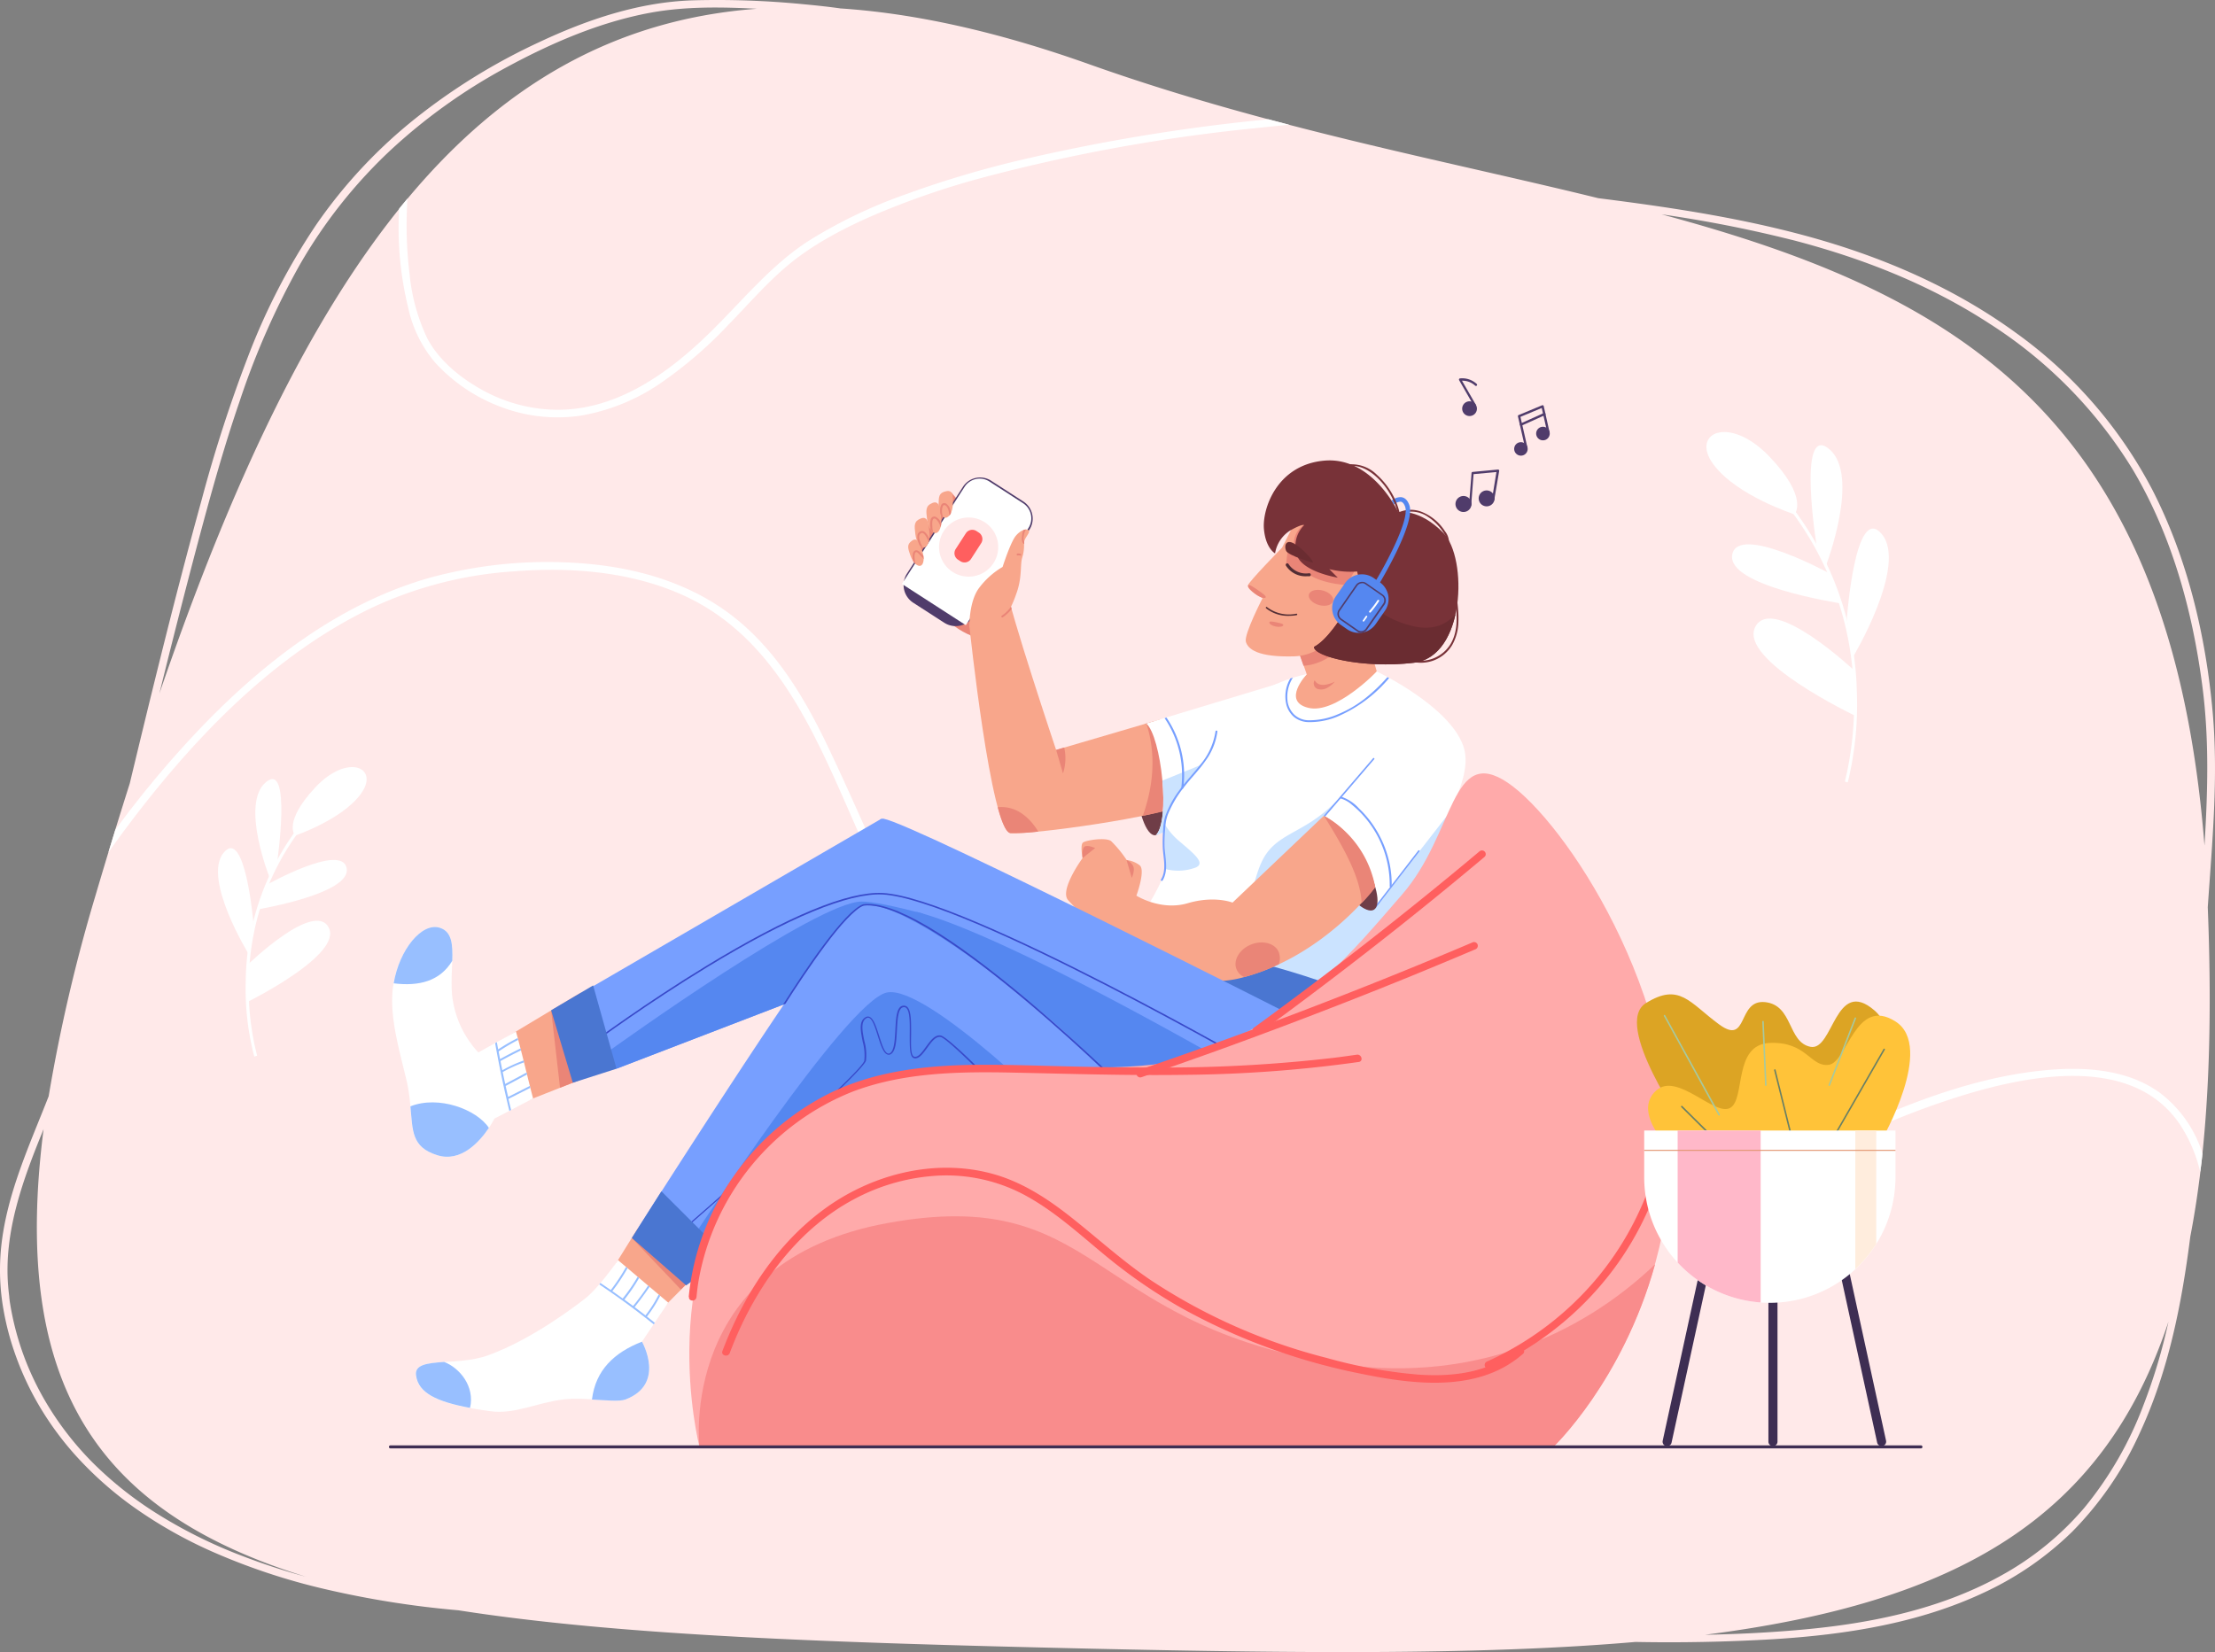 <svg xmlns="http://www.w3.org/2000/svg" width="710" height="529.688" viewBox="0 0 710 529.688">
  <rect x="0" y="0" width="710" height="529.688" fill="#808080" stroke="none"/>
  <g id="Image" transform="translate(0 -0.078)">
    <path id="Path_50" data-name="Path 50" d="M707.681,290.965c1.425-20.863,3.428-41.742,1.566-62.6-2.207-24.525-8.076-49.333-19.377-71.338a144.076,144.076,0,0,0-43.823-50.335c-18.578-13.507-39.755-22.976-61.729-29.456-23.477-6.9-47.705-10.549-72-13.617C462.238,51.313,406.238,40.983,349.2,20.7,319.937,10.275,293.486,4.375,269.383,2.778c-4.022-.579-8.045-.986-12.005-1.362A284.6,284.6,0,0,0,222.194.18c-17.216.516-33.963,6.151-49.52,13.491a195.638,195.638,0,0,0-39.285,24.2,159.142,159.142,0,0,0-31.991,34.2,209.708,209.708,0,0,0-21.756,41.962,456.722,456.722,0,0,0-14.994,46.265c-4.7,17.013-9.109,34.1-13.366,51.226-3.3,13.226-6.5,26.482-9.688,39.739Q36.085,268.631,30.638,287.1A529.383,529.383,0,0,0,15.6,351.551C9.478,367.2,2.216,382.713.4,399.663a72.872,72.872,0,0,0,.8,20.785A88.165,88.165,0,0,0,4.72,433.83a94.645,94.645,0,0,0,7.231,15.918A98.856,98.856,0,0,0,24.221,466.7,114.479,114.479,0,0,0,42.8,483.241a144.4,144.4,0,0,0,26.138,14.712,203.9,203.9,0,0,0,35.137,11.6,302.156,302.156,0,0,0,42.822,6.808c52.369,8.186,119.873,10.409,202.324,12.3,69.539,1.565,127.433,1.957,175-2.144q22.209.423,44.356-.892c22.976-1.44,46.375-5.055,67.379-14.947a101.48,101.48,0,0,0,28.266-19.5,108.133,108.133,0,0,0,21.411-31.115c9.391-20,13.679-41.7,16.449-63.5C707.65,367.782,709.372,332.973,707.681,290.965ZM63.256,174.708c4.116-15.433,8.358-30.849,13.554-45.968A250.794,250.794,0,0,1,96.123,84.916,158.639,158.639,0,0,1,124.8,48.59a180.755,180.755,0,0,1,37.563-26.936c14.462-7.826,30.02-14.556,46.3-17.529,11.112-2.019,22.663-1.816,33.948-1.236C151.122,9.712,97.219,87.8,51.095,222.428Q56.964,198.528,63.256,174.708ZM2.967,416.238Zm74.516,82.639a154.709,154.709,0,0,1-27.8-13.9,117.738,117.738,0,0,1-20-15.98A99.107,99.107,0,0,1,16.4,452.393,92.976,92.976,0,0,1,8.32,436.585a90.167,90.167,0,0,1-4.21-13.93c-.407-1.909-.767-3.834-1.049-5.759a1.644,1.644,0,0,0-.078-.611v-.344l-.141-1.205c-.094-.8-.172-1.565-.235-2.411-1.424-17.56,4.914-34.432,11.425-50.381v-.329C3.3,444.567,31.53,484.979,98.064,505.607a206.171,206.171,0,0,1-20.582-6.73Zm496.866-421.9c22.4,5.775,44.1,14.274,63.529,26.967A145.557,145.557,0,0,1,683.7,150.73c12.521,21.129,19.157,45.389,22.287,69.648,2.191,16.935,1.675,33.869.642,50.82C695.8,132.793,626.326,94.057,532.606,68.8a409.888,409.888,0,0,1,41.742,8.186Zm112.689,373.69a116.12,116.12,0,0,1-18.953,32.868,95.558,95.558,0,0,1-26.717,21.739c-20.19,11.191-43.417,15.652-66.189,17.514-9.516.8-19.064,1.252-28.627,1.424,80.636-10.283,127.59-37.2,148.531-100.387A179.493,179.493,0,0,1,687.037,450.671Z" fill="#ffe9e9"/>
    <path id="Path_51" data-name="Path 51" d="M705.976,369.895a39.123,39.123,0,0,0-13.68-19.47c-10.3-7.482-23.9-8.374-36.185-7.263-31.679,2.88-61.416,18.312-89.588,31.819-13.007,6.261-26.044,12.772-39.755,17.342-19.517,6.511-38.768,14.352-58.817,19.1s-39.88,4.961-59.475-1.566A163.1,163.1,0,0,1,359.315,382.9c-30.457-23.993-52.166-56.626-69.507-90.9-8.734-17.216-16.074-35.09-24.416-52.51-7.435-15.557-16.5-30.864-30.254-41.648-13.257-10.408-29.738-15.416-46.344-16.95a142.988,142.988,0,0,0-50.944,4.4c-29.613,8.342-54.78,28.172-75.549,50.3a328.035,328.035,0,0,0-25.34,30.551l-2.207,7.231q6.511-9.2,13.538-17.983c19.486-24.275,42.744-47.048,71.135-60.571a126.773,126.773,0,0,1,45.232-11.55c18.077-1.424,37.031,0,53.778,7.4,34.12,15.166,45.811,53.214,60.4,84.407,15.949,34.183,34.746,67.739,61.745,94.5a186.6,186.6,0,0,0,41.8,31.521c15.338,8.374,32.445,14.963,49.99,16.215,19.5,1.393,38.753-3.521,57.128-9.578,9.531-3.131,18.953-6.621,28.454-9.892,7.184-2.473,14.368-4.695,21.364-7.7,28.814-12.035,55.969-27.843,85.737-37.563,22.491-7.371,58.192-15.541,73.937,8.374a47.086,47.086,0,0,1,6.261,14.837C705.537,373.823,705.819,371.867,705.976,369.895Z" fill="#fff"/>
    <path id="Path_52" data-name="Path 52" d="M413.25,40.075l-6.668-1.753a601.146,601.146,0,0,0-78.1,12.756,328.774,328.774,0,0,0-38.3,11.347,157.54,157.54,0,0,0-30.9,14.822c-12.145,7.826-21.208,19.126-31.428,29.174-13.241,13.006-29.737,25.042-49.129,25.042a50.409,50.409,0,0,1-24.886-6.777c-6.73-3.835-13.319-9.281-16.934-16.246a62.035,62.035,0,0,1-5.619-20.488,127.208,127.208,0,0,1-.783-22.1,12.346,12.346,0,0,1,.125-2.144c-.892,1.08-1.8,2.176-2.692,3.287a107.98,107.98,0,0,0,2.9,31.71,40,40,0,0,0,8.718,17.7,54.179,54.179,0,0,0,20.878,14.086,50.843,50.843,0,0,0,25.512,2.88,64.172,64.172,0,0,0,25.465-10.221,133.975,133.975,0,0,0,22.052-18.922c6.01-6.136,11.692-12.74,18.2-18.344,8.091-6.965,17.7-12.083,27.39-16.371a259.613,259.613,0,0,1,36.952-12.756,554.795,554.795,0,0,1,86.317-15.573Q407.771,40.607,413.25,40.075Z" fill="#fff"/>
    <path id="Path_53" data-name="Path 53" d="M314.709,205.1s-15.135-4.006-13.617-14.274c.235-1.565-7.825-14.227-7.825-14.227s4.7-11.175,8.545-13.115c2.489-1.268,17.311,11.065,17.311,11.065s3.443,25.606,3.38,25.668S314.709,205.1,314.709,205.1Z" fill="#ea8577"/>
    <path id="Path_54" data-name="Path 54" d="M308.949,162.672l-4.038-4.743-2.05,4.414,2.6,4.289Z" fill="#ea8577"/>
    <path id="Path_55" data-name="Path 55" d="M363.964,250.256c-.72-9.891,1.017-18.077,3.9-18.28s5.791,7.637,6.511,17.529-1.19,18.171-4.07,18.375S364.621,260.148,363.964,250.256Z" fill="#6f3d47"/>
    <path id="Path_56" data-name="Path 56" d="M302.635,199.714l-9.9-6.389a6.759,6.759,0,0,1-2.015-9.347l17.955-27.829a6.527,6.527,0,0,1,9.022-1.946l10.337,6.67a6.525,6.525,0,0,1,1.946,9.022l-17.955,27.829a6.761,6.761,0,0,1-9.347,2.016Z" fill="#503c6b"/>
    <path id="Path_57" data-name="Path 57" d="M309.527,200.479,289.1,187.3l20.118-31.182a5.775,5.775,0,0,1,7.995-1.622l10.718,6.915a5.777,5.777,0,0,1,1.722,7.984L309.58,200.513Z" fill="#fff"/>
    <path id="Path_58" data-name="Path 58" d="M310.734,200.845s-.157-7.575,2.911-12a25.647,25.647,0,0,1,7.732-7s2.519-7.936,4.257-10,3.662-2.379,4.163-1.659-1.565,2.442-1.565,4.007a13.119,13.119,0,0,1-.579,4.7c-.673,2.16,0,6.026-1.675,10.956s-3.13,7.482-5.212,8.984S312.1,205.1,310.734,200.845Z" fill="#f8a68b"/>
    <path id="Path_59" data-name="Path 59" d="M302.51,170.366a9.48,9.48,0,1,0,2.575-2.672,9.5,9.5,0,0,0-2.575,2.672Z" fill="#ffe9e9"/>
    <path id="Path_60" data-name="Path 60" d="M307.078,179.52l.762.492a2.472,2.472,0,0,0,3.419-.737l3.242-5.023a2.473,2.473,0,0,0-.736-3.419l-.763-.492a2.472,2.472,0,0,0-3.419.737l-3.242,5.023A2.472,2.472,0,0,0,307.078,179.52Z" fill="#ff5f5f"/>
    <path id="Path_61" data-name="Path 61" d="M371.868,230.739l-33.337,9.782s-15.088-45.044-15.824-51.806c-.36-3.333-8.217,12.521-11.973,12.13,0,0,6.918,65.736,13.178,66.346s49.521-5.384,54.78-9.25S371.868,230.739,371.868,230.739Z" fill="#f8a68b"/>
    <path id="Path_62" data-name="Path 62" d="M366.312,261.635c3.8-10.674,4.038-20.629,1.142-29.6l2.426-.7a5.508,5.508,0,0,1,2.489,2.958l6.135,23.774C376.579,259.318,373.464,260.242,366.312,261.635Z" fill="#ea8577"/>
    <path id="Path_63" data-name="Path 63" d="M409.525,219.329l-42.087,12.709c4.805,4.3,7.826,31.3,3.037,35.842l31.709-11.958Z" fill="#fff"/>
    <path id="Path_64" data-name="Path 64" d="M186.2,318.308,149.275,340.47c-3.819,8.906-3.13,15.652,5.916,17.984l38.8-15.339Z" fill="#f8a68b"/>
    <path id="Path_65" data-name="Path 65" d="M176.665,323.99l2.848,24.838,13.288-5.243Z" fill="#ea8577"/>
    <path id="Path_66" data-name="Path 66" d="M204.54,393.716l-14.587,23.477c-.814,13.726.72,15.479,13.569,11.222l27.546-27.672Z" fill="#f8a68b"/>
    <path id="Path_67" data-name="Path 67" d="M198.091,404.093l16.09,13.616-8.4,12.521s7.826,13.6-5.337,18.547c-3.13,1.174-12.521-.892-19.956,0-8.5,1.018-15.385,4.852-23.367,3.756-14.994-2.065-22.851-4.836-23.806-11.331s12.741-2.833,23.133-6.589c14.086-5.071,28.172-15.933,30.771-17.937C191.815,413.264,198.091,404.093,198.091,404.093Z" fill="#fff"/>
    <path id="Path_68" data-name="Path 68" d="M372.6,250.35l15.871-6.448,2.8,14.931-5.963,3.443-14.837,5.6C372.838,265.657,373.307,258.035,372.6,250.35Z" fill="#cbe3ff"/>
    <path id="Path_69" data-name="Path 69" d="M202.521,396.987l15.713,16.528,3.9-3.835Z" fill="#ea8577"/>
    <path id="Path_70" data-name="Path 70" d="M165.38,330.8c1.816,6.37,3.365,13.319,5.494,21.458l-12.412,6.479S151,373.886,140.135,370.443s-6.809-11.191-9.845-24.041c-2.16-9.2-5.212-19.314-4.476-28.344.986-11.989,8.983-22.616,15.275-20.488s2.865,11.879,3.866,21.912a32.067,32.067,0,0,0,8.374,18.03Z" fill="#fff"/>
    <path id="Path_71" data-name="Path 71" d="M434.316,191.188l7,24.182s-28.172,32.507-38.6,28.688,16.137-27.828,16.137-27.828l-5.2-14.821S424.5,186.947,434.316,191.188Z" fill="#f8a68b"/>
    <path id="Path_72" data-name="Path 72" d="M417.835,213.538l-2.41-6.871c6.839-4.21,20.753-7.59,20.753-7.59S429.73,212.74,417.835,213.538Z" fill="#ea8577"/>
    <path id="Path_73" data-name="Path 73" d="M421.2,341.065s3.787-12.521,18.985-39.488,33.431-49.192,28.892-62.245-27.765-23.962-27.765-23.962-13.179,13.773-21.912,11.66-.485-10.8-.485-10.8-10.3,1.566-22.178,10.315c-2.192,1.565-5.337,3.693-5.729,5.368s-3.13,9.829-4.883,11.989c-6.542,7.826-10.236,12.411-12.161,17.545-1.565,8.953.344,13.726-.955,18.782C370.8,288.8,351.756,314.1,351.756,314.1Z" fill="#fff"/>
    <path id="Path_74" data-name="Path 74" d="M433.221,196.651s-6.637,13.538-18.375,13.867-14.837-2.348-15.495-4.7,5.353-13.961,5.353-13.961-4.805-2.332-4.7-4.069c.094-1.049,10.955-12.13,10.955-12.13l4.946-9.75s4.4-9.673,18.25,0S433.221,196.651,433.221,196.651Z" fill="#f8a68b"/>
    <path id="Path_75" data-name="Path 75" d="M463.819,261.635,441.2,290.7l-8.123-1.581L395.6,312.11l41.179,7.075,30.16-41.148Z" fill="#cbe3ff"/>
    <path id="Path_76" data-name="Path 76" d="M440.843,291.184a.182.182,0,0,0,.117-.013.185.185,0,0,0,.086-.08l13.93-18.015a.235.235,0,0,0,0-.329.251.251,0,0,0-.344,0l-13.915,18.031a.231.231,0,0,0-.067.164.235.235,0,0,0,.067.164.17.17,0,0,0,.054.053A.167.167,0,0,0,440.843,291.184Z" fill="#779fff"/>
    <path id="Path_77" data-name="Path 77" d="M427.758,280.714c-4.507-7.576-6.167-14.916-3.678-16.387s8.123,3.474,12.631,11.05,6.166,14.9,3.693,16.371S432.266,288.273,427.758,280.714Z" fill="#6f3d47"/>
    <path id="Path_78" data-name="Path 78" d="M431.624,187.636s-13.742-.423-16.23-8.343a12.414,12.414,0,0,0-1.033-1.565s1.815-2.41.36-3.443a7.533,7.533,0,0,1,3.13-5.9l19.032,10.111Z" fill="#ea8577"/>
    <path id="Path_79" data-name="Path 79" d="M383.262,278.225a16.061,16.061,0,0,1-10.08.376c.5-3.8-.156-8.608.173-14.274a21.342,21.342,0,0,0,4.022,4.9C382.385,273.561,386.721,276.754,383.262,278.225Z" fill="#cbe3ff"/>
    <path id="Path_80" data-name="Path 80" d="M428.212,257.049c-10.455,10.831-19.6,9.766-24.009,19.846s-1.706,19.141-19.689,20.738c2.645.829,10.956-8.546,21.911-17.811a213.846,213.846,0,0,0,21.787-22.773Z" fill="#cbe3ff"/>
    <path id="Path_81" data-name="Path 81" d="M429.449,316.868c-19.345-7.168-43.167-13.569-67-13.742l-14.931,23.916,46.422,17.529Z" fill="#4a76d1"/>
    <path id="Path_82" data-name="Path 82" d="M419.557,190.656c-.36,1.284,1.1,2.817,3.239,3.412s4.179,0,4.539-1.236-1.08-2.817-3.24-3.412S419.917,189.451,419.557,190.656Z" fill="#ea8577"/>
    <path id="Path_83" data-name="Path 83" d="M412.827,175.991l-.61,5.274s2.613,2.755,4.945,3.131a17.4,17.4,0,0,0,3.491.3l.125-4.492Z" fill="#ea8577"/>
    <path id="Path_84" data-name="Path 84" d="M406.88,199.624c-.094.486.829,1.08,2.066,1.331s2.316,0,2.41-.423-.908-.657-2.144-.908S406.88,199.139,406.88,199.624Z" fill="#ea8577"/>
    <path id="Path_85" data-name="Path 85" d="M400.1,187.761c-.3.438.72,1.565,2.254,2.723s3.037,1.565,3.334,1.158-.8-1.189-2.348-2.269S400.4,187.338,400.1,187.761Z" fill="#ea8577"/>
    <path id="Path_86" data-name="Path 86" d="M440.811,284.454s-16.387,22.382-42.978,29.159-52.4-21.677-55.406-24.87,4.586-13.554,4.586-13.554-.829-4.21.125-4.977,7.294-1.722,9-.485a37.726,37.726,0,0,1,5.008,6.088,8.494,8.494,0,0,1,4.148,1.675c2,1.565-1.033,9.75-1.033,9.75s7.826,4.962,16.434,2.426,14.383-.2,14.383-.2l29.253-27.828C434.457,266.878,439.606,279.055,440.811,284.454Z" fill="#f8a68b"/>
    <path id="Path_87" data-name="Path 87" d="M396.346,310.8c-1.142-2.879.986-6.417,4.695-7.9s7.748-.376,8.875,2.5a5.672,5.672,0,0,1,0,3.834,60.41,60.41,0,0,1-11.113,4.1,4.7,4.7,0,0,1-2.457-2.536Z" fill="#ea8577"/>
    <path id="Path_88" data-name="Path 88" d="M424.346,261.619c6.542,10.455,11.77,19.877,12.114,27.969a36.319,36.319,0,0,0,4.351-5.071,32.862,32.862,0,0,0-16.465-22.9Z" fill="#ea8577"/>
    <path id="Path_89" data-name="Path 89" d="M347.013,275.189l4.038-3.209s-2.582-1.189-3.474-.407S347.013,275.189,347.013,275.189Z" fill="#ea8577"/>
    <path id="Path_90" data-name="Path 90" d="M427.837,218.656c-3.021,1.362-5.322,1.472-6.433-.469a1.878,1.878,0,0,0,1.377,2.88C425.379,221.661,427.837,218.656,427.837,218.656Z" fill="#ea8577"/>
    <path id="Path_91" data-name="Path 91" d="M361.1,275.815l1.69,5.728s1.127-2.441.407-3.85a4.134,4.134,0,0,0-2.1-1.878Z" fill="#ea8577"/>
    <path id="Path_92" data-name="Path 92" d="M424.3,261.635l15.839-18.469a.244.244,0,0,1,.079-.055.23.23,0,0,1,.094-.02.237.237,0,0,1,.094.02.251.251,0,0,1,.078.4l-15.745,18.374Z" fill="#779fff"/>
    <path id="Path_93" data-name="Path 93" d="M416.489,326.822s-123.128-62.433-133.255-64.248,31.1,76.582,68.506,93.454S416.489,326.822,416.489,326.822Z" fill="#779fff"/>
    <path id="Path_94" data-name="Path 94" d="M282.42,262.636,177.494,323.614l20.128,19.11,102.672-39.472Z" fill="#779fff"/>
    <path id="Path_95" data-name="Path 95" d="M295.755,292.953l4.539,10.3L197.622,342.724l-4.445-4.226c6.26-4.523,68.646-49.223,82.952-49.364C279.541,289.1,286.724,290.621,295.755,292.953Z" fill="#5587f0"/>
    <path id="Path_96" data-name="Path 96" d="M293.689,292.421c30.348,7.685,109.747,54.2,109.747,54.2l-46.109,11.488a46.174,46.174,0,0,1-5.587-2.081C330.188,346.261,307.2,315.929,293.689,292.421Z" fill="#5587f0"/>
    <path id="Path_97" data-name="Path 97" d="M275.409,291.012a74.4,74.4,0,0,0-10.377,11.222c-3.976,5.525-8.8,12.521-13.945,20.143-20.551,30.458-46.485,71.339-46.485,71.339l28.329,9.093,58.645-57.33S327.23,367,356.8,362.867c9.8-1.361,8-11.441-4.82-21.379a208.49,208.49,0,0,0-23.352-21.161C307.024,302.813,282.389,286.692,275.409,291.012Z" fill="#779fff"/>
    <path id="Path_98" data-name="Path 98" d="M221.365,397.926s49.833-76.691,62.84-79.618,58.363,42.6,58.363,42.6L329.8,373.432c-23.242-.3-38.283-28-38.283-28l-58.646,57.33Z" fill="#5587f0"/>
    <path id="Path_99" data-name="Path 99" d="M406.128,344.023l.235-.422c-.955-.564-97.038-55.907-123.473-57.222-11.1-.547-30.05,7.294-56.345,23.29-19.564,11.91-36,24.134-36.248,24.259l.3.391c.157-.125,16.669-12.333,36.2-24.228,25.84-15.729,45.232-23.774,56.078-23.226C309.153,288.179,405.158,343.46,406.128,344.023Z" fill="#3849c9"/>
    <path id="Path_100" data-name="Path 100" d="M220.379,393.325c2.285-2,56.219-48.973,57.205-53.215a16.434,16.434,0,0,0-.516-6.26c-.642-3.13-1.252-6.261.688-7.341a.963.963,0,0,1,.814-.094c1.111.439,1.972,3.131,2.8,5.776s1.706,5.4,2.974,5.932a1.254,1.254,0,0,0,1.079,0c1.722-.846,1.894-4.258,2.082-7.826s.391-7.309,2.27-7.309a1.043,1.043,0,0,1,.782.328c1.143,1.143,1.08,4.978,1.049,8.358,0,3.929-.094,7.325,1.408,7.685s2.833-1.44,4.2-3.334,2.817-3.866,4.4-3.427c3.13.876,28.83,27.076,38.815,40.286l.391-.282c-10.251-13.569-35.747-39.55-39.128-40.474-1.894-.532-3.427,1.565-4.914,3.616-1.268,1.753-2.473,3.412-3.694,3.13s-1.08-3.944-1.033-7.184c0-3.647.094-7.419-1.174-8.7a1.561,1.561,0,0,0-1.142-.485c-2.348,0-2.536,3.772-2.739,7.825-.188,3.3-.36,6.73-1.816,7.466a.819.819,0,0,1-.689,0c-1.064-.438-1.893-3.13-2.692-5.619-.907-2.864-1.768-5.572-3.13-6.088a1.378,1.378,0,0,0-1.221.125c-2.253,1.3-1.565,4.492-.923,7.826a16.39,16.39,0,0,1,.516,6.119c-.767,3.318-37.657,36.123-57.064,53.011Z" fill="#3849c9"/>
    <path id="Path_101" data-name="Path 101" d="M418.962,184.834h.626a.485.485,0,0,0,.211-.008.484.484,0,0,0,.361-.469.487.487,0,0,0-.045-.206.5.5,0,0,0-.129-.167.507.507,0,0,0-.187-.1.5.5,0,0,0-.211-.008,6.679,6.679,0,0,1-6.573-2.974.486.486,0,0,0-.673-.125.5.5,0,0,0-.125.689,7.446,7.446,0,0,0,6.745,3.365Z" fill="#522d34"/>
    <path id="Path_102" data-name="Path 102" d="M466.761,182.392c-.86,5.65.955,11.254.72,16.919a15.65,15.65,0,0,1-2.019,7.607,11.689,11.689,0,0,1-13.225,5.2c-.36-.109-.25-.7.125-.6a11.236,11.236,0,0,0,12.615-4.961c2.77-4.695,1.91-10.346,1.331-15.432a32.854,32.854,0,0,1-.141-8.859c0-.391.641-.266.594.125Z" fill="#783238"/>
    <path id="Path_103" data-name="Path 103" d="M446.947,165.16a9.392,9.392,0,0,1,8.592-1.033,15.747,15.747,0,0,1,7.623,6.261,5.883,5.883,0,0,1,1.158,5.055c-.125.376-.72.251-.6-.109.673-2-.532-3.96-1.706-5.494a16.621,16.621,0,0,0-4.351-4.085,9.393,9.393,0,0,0-10.393-.141c-.313.235-.657-.282-.328-.5Z" fill="#783238"/>
    <path id="Path_104" data-name="Path 104" d="M448.167,164.268c-9.156,18.187-19.282,39.238-26.967,43.2-.156,3.02,15.323,7.043,31.96,5.1s17.326-33.666,9.485-41.648S448.167,164.268,448.167,164.268Z" fill="#783238"/>
    <path id="Path_105" data-name="Path 105" d="M431.249,200.25c.594,3.131,29.862,6.1,31.756-18.077.61-16.481-14.837-17.9-14.837-17.9s-8.233-17.842-23.618-16.512-19.971,15.651-19.408,21.912,3.569,7.825,3.569,7.825a10.724,10.724,0,0,1,4.773-7.293c4.117-2.332,4.555-1.753,4.555-1.753a9.391,9.391,0,0,0-2.52,9c1.2,5.916,13.288,7.825,13.288,7.825l-2.708-2.723a28.179,28.179,0,0,0,8.922.751C436.789,191.016,435.631,194.976,431.249,200.25Z" fill="#783238"/>
    <path id="Path_106" data-name="Path 106" d="M453.191,200.892c6.683,1.471,10.831-.97,13.367-3.96-1.738,7.983-5.979,14.775-13.4,15.652-16.637,1.94-32.116-2.082-31.96-5.1,4.132-2.128,8.968-9.2,13.977-18.108A30.752,30.752,0,0,0,453.191,200.892Z" fill="#6a2c31"/>
    <path id="Path_107" data-name="Path 107" d="M429.844,200.457l1.953,1.358a6.59,6.59,0,0,0,9.171-1.652l2.947-4.242a6.588,6.588,0,0,0-1.652-9.171l-1.953-1.357a6.588,6.588,0,0,0-9.171,1.652l-2.947,4.241A6.588,6.588,0,0,0,429.844,200.457Z" fill="#5587f0"/>
    <path id="Path_108" data-name="Path 108" d="M434.958,202.489l-5.259-3.647a2.364,2.364,0,0,1-.579-3.271l5.525-7.951a2.367,2.367,0,0,1,1.565-.955,2.253,2.253,0,0,1,1.753.376l5.243,3.647a2.349,2.349,0,0,1,.6,3.255l-5.619,8.029a2.309,2.309,0,0,1-1.565.97,2.688,2.688,0,0,1-.877,0,2.225,2.225,0,0,1-.782-.453Zm1.283-15.354a1.842,1.842,0,0,0-1.2.767l-5.525,7.95a1.864,1.864,0,0,0,.47,2.583l5.243,3.647a1.914,1.914,0,0,0,1.393.313,1.831,1.831,0,0,0,.674-.27,1.81,1.81,0,0,0,.515-.513l5.525-7.951a1.847,1.847,0,0,0-.454-2.645l-5.259-3.647a2.107,2.107,0,0,0-.688-.3,2.05,2.05,0,0,0-.689.063Z" fill="#503c6b"/>
    <path id="Path_109" data-name="Path 109" d="M441.437,187.416a.7.7,0,0,0,.767-.344s2.911-4.836,5.509-10.236c3.553-7.387,4.915-12.364,4.038-14.806-.563-1.565-1.408-2.379-2.551-2.551a4.448,4.448,0,0,0-3.13,1.1l.783,1.237a3.237,3.237,0,0,1,2.16-.892c.563.094,1.032.626,1.377,1.565,1.565,4.163-6.261,18.594-9.391,23.79a.718.718,0,0,0-.1.268.721.721,0,0,0,.136.544.73.73,0,0,0,.213.19.539.539,0,0,0,.188.14Z" fill="#5587f0"/>
    <path id="Path_110" data-name="Path 110" d="M442.047,192.832a31.082,31.082,0,0,1-2.676,3.568c-.266.282-.72-.109-.454-.407a30.768,30.768,0,0,0,2.6-3.427.313.313,0,0,1,.407-.141C442.048,192.425,442.141,192.707,442.047,192.832Z" fill="#fff"/>
    <path id="Path_111" data-name="Path 111" d="M438.182,197.965l-.876,1.268a.383.383,0,0,1-.2.11.342.342,0,0,1-.219,0,.3.3,0,0,1-.088-.212.3.3,0,0,1,.023-.114.3.3,0,0,1,.065-.1l.877-1.283a.37.37,0,0,1,.2-.11.342.342,0,0,1,.219,0,.311.311,0,0,1,0,.438Z" fill="#fff"/>
    <path id="Path_112" data-name="Path 112" d="M448.308,165.833a23.617,23.617,0,0,0-5.039-10.69c-2.771-3.3-6.95-6.5-11.52-5.509-.375.094-.579-.485-.188-.563a11.39,11.39,0,0,1,9.845,3.287,23.945,23.945,0,0,1,5.838,8.044,23.48,23.48,0,0,1,1.675,5.4c0,.376-.532.423-.611,0Z" fill="#783238"/>
    <path id="Path_113" data-name="Path 113" d="M364.84,353.915l.344-.345c-.156-.172-16.606-16.684-35.606-32.7-25.559-21.521-43.323-31.913-52.808-30.9-6.135,2.035-19.548,22.35-25.793,32.226l.783-.3c6.354-10,19.329-29.487,25.136-31.475C299.183,288.132,364.2,353.242,364.84,353.915Z" fill="#3849c9"/>
    <path id="Path_114" data-name="Path 114" d="M420.871,180.483c0,.094-7.919-2.3-8.608-3.772s-.219-3.913,2.551-2.363S420.965,179.747,420.871,180.483Z" fill="#6a2c31"/>
    <path id="Path_115" data-name="Path 115" d="M300.857,161.748c-.093,2.348.861,4.273,2.129,4.32s2.332-1.815,2.426-4.163.313-4.852-2.129-4.336S300.936,159.4,300.857,161.748Z" fill="#f8a68b"/>
    <path id="Path_116" data-name="Path 116" d="M297.148,166.428c.3,2.661,1.565,4.7,2.817,4.555s2.019-2.411,1.706-5.071-.485-5.525-2.8-4.571S296.851,163.767,297.148,166.428Z" fill="#f8a68b"/>
    <path id="Path_117" data-name="Path 117" d="M293.392,171.217c.282,2.583,1.565,4.57,2.77,4.43s2.035-2.332,1.769-4.915-.454-5.353-2.77-4.429S293.11,168.635,293.392,171.217Z" fill="#f8a68b"/>
    <path id="Path_118" data-name="Path 118" d="M291.8,178.12c.766,2.206,2.222,3.693,3.286,3.333s1.284-2.441.533-4.7-1.44-4.6-3.272-3.334S291.06,175.928,291.8,178.12Z" fill="#f8a68b"/>
    <path id="Path_119" data-name="Path 119" d="M232.853,402.809l-20.848-20.785-9.484,14.963L219.94,412.2Z" fill="#4a76d1"/>
    <path id="Path_120" data-name="Path 120" d="M197.622,342.724l-7.5-26.7-13.46,7.967,6.949,23.226Z" fill="#4a76d1"/>
    <path id="Path_121" data-name="Path 121" d="M413.14,197.527a14.33,14.33,0,0,0,2.489-.219.243.243,0,0,0,.086-.029.219.219,0,0,0,.1-.146.215.215,0,0,0,0-.091.227.227,0,0,0-.03-.092.249.249,0,0,0-.065-.072.229.229,0,0,0-.089-.039.244.244,0,0,0-.1,0,11.58,11.58,0,0,1-9.391-2.1.219.219,0,0,0-.329,0,.253.253,0,0,0,0,.345,11.16,11.16,0,0,0,7.325,2.441Z" fill="#522d34"/>
    <path id="Path_122" data-name="Path 122" d="M429.5,229.471a23.094,23.094,0,0,1-10.424,2.113,7.49,7.49,0,0,1-4.32-1.659,7.827,7.827,0,0,1-2.332-3.6,11.218,11.218,0,0,1,1.174-8.717l.83-.266a11.388,11.388,0,0,0-1.659,7.966,7.638,7.638,0,0,0,2.034,3.835,6.841,6.841,0,0,0,4.477,1.862,22.962,22.962,0,0,0,9.672-1.956,36.208,36.208,0,0,0,8.921-5.29,53.575,53.575,0,0,0,6.856-6.589l.547.3a44.425,44.425,0,0,1-15.776,12Z" fill="#779fff"/>
    <path id="Path_123" data-name="Path 123" d="M471.66,161.952a2.567,2.567,0,1,1-.543-1.882A2.566,2.566,0,0,1,471.66,161.952Z" fill="#503c6b"/>
    <path id="Path_124" data-name="Path 124" d="M479.063,160.152a2.549,2.549,0,1,1-.543-1.876,2.554,2.554,0,0,1,.543,1.876Z" fill="#503c6b"/>
    <path id="Path_125" data-name="Path 125" d="M471.347,162.343h-.109a.386.386,0,0,1-.142-.04.38.38,0,0,1-.115-.092.37.37,0,0,1-.071-.129.38.38,0,0,1-.017-.146l.8-10.205a.377.377,0,0,1,.344-.344l8.123-.767a.423.423,0,0,1,.3.125.33.33,0,0,1,.089.144.323.323,0,0,1,0,.169l-1.565,9.235a.39.39,0,0,1-.438.3.337.337,0,0,1-.138-.046.346.346,0,0,1-.163-.232.333.333,0,0,1,0-.144l1.424-8.75-7.325.673L471.582,162a.354.354,0,0,1-.062.209A.36.36,0,0,1,471.347,162.343Z" fill="#503c6b"/>
    <path id="Path_126" data-name="Path 126" d="M473.131,129.976a2.363,2.363,0,1,1-1.366-1.125,2.372,2.372,0,0,1,1.366,1.125Z" fill="#503c6b"/>
    <path id="Path_127" data-name="Path 127" d="M472.8,130.321a.362.362,0,0,1-.392-.173l-4.7-8.185a.407.407,0,0,1,0-.376.364.364,0,0,1,.313-.188,6.84,6.84,0,0,1,5.337,1.785.365.365,0,0,1,.082.122.369.369,0,0,1,.028.144.377.377,0,0,1-.028.144.386.386,0,0,1-.082.122.393.393,0,0,1-.258.1.4.4,0,0,1-.259-.1,5.914,5.914,0,0,0-4.21-1.565l4.414,7.653a.39.39,0,0,1,.032.286.394.394,0,0,1-.173.231Z" fill="#503c6b"/>
    <path id="Path_128" data-name="Path 128" d="M489.643,143.608a2.16,2.16,0,1,1-2.535-1.721,2.174,2.174,0,0,1,2.535,1.721Z" fill="#503c6b"/>
    <path id="Path_129" data-name="Path 129" d="M496.718,138.663a2.176,2.176,0,1,1-.913-1.383,2.168,2.168,0,0,1,.913,1.383Z" fill="#503c6b"/>
    <path id="Path_130" data-name="Path 130" d="M489.268,143.843a.359.359,0,0,1-.423-.281l-2.285-9.986a.373.373,0,0,1,.034-.25.38.38,0,0,1,.185-.173l7.528-3.13a.423.423,0,0,1,.313,0,.356.356,0,0,1,.132.1.367.367,0,0,1,.072.15l1.847,8.263a.388.388,0,0,1,.005.148.377.377,0,0,1-.051.138.385.385,0,0,1-.1.108.373.373,0,0,1-.135.06.333.333,0,0,1-.144.005.349.349,0,0,1-.135-.052.357.357,0,0,1-.1-.1.361.361,0,0,1-.055-.133l-1.769-7.826-6.824,2.848,2.207,9.673a.364.364,0,0,1,.006.147.377.377,0,0,1-.052.139.381.381,0,0,1-.236.168Z" fill="#503c6b"/>
    <path id="Path_131" data-name="Path 131" d="M487.64,136.565a.376.376,0,0,1-.256-.048.372.372,0,0,1-.163-.2.384.384,0,0,1,.008-.261.379.379,0,0,1,.176-.192l7.466-3.365a.378.378,0,0,1,.511.477.385.385,0,0,1-.2.212l-7.466,3.365Z" fill="#503c6b"/>
    <path id="Path_132" data-name="Path 132" d="M390.226,234.589a20.341,20.341,0,0,1-3.8,9.391c-2.019,2.927-4.539,5.431-6.714,8.233a35.727,35.727,0,0,0-5.322,8.905,13.872,13.872,0,0,0-.86,4.054,54,54,0,0,0-.235,5.744c0,3.772,1.455,7.982-.626,11.457a.31.31,0,0,1-.187.137.3.3,0,0,1-.365-.222.3.3,0,0,1,.035-.228c1.878-3.131.689-6.918.564-10.314a53.1,53.1,0,0,1,.125-5.7,17.468,17.468,0,0,1,.657-4.225A31.427,31.427,0,0,1,378,253.48c2.05-2.864,4.523-5.368,6.667-8.138a21.443,21.443,0,0,0,4.946-10.737c0-.376.657-.391.61,0Z" fill="#779fff"/>
    <path id="Path_133" data-name="Path 133" d="M224.213,463.975s-15.651-60.54,21.662-98.4,109.371-14.086,141.613-28.548,45.06-30.723,61.994-50.209,15.558-48.1,33.807-35.795,55.7,68.412,52.228,124.459-37.672,88.493-37.672,88.493Z" fill="#faa"/>
    <path id="Path_134" data-name="Path 134" d="M205.776,430.246s7.826,13.6-5.337,18.547c-1.909.7-6.057.235-10.69,0C190.892,439.324,196.949,433.689,205.776,430.246Z" fill="#98bfff"/>
    <path id="Path_135" data-name="Path 135" d="M142.373,436.741c4.977,1.925,9.891,7.826,8.295,14.728-10.768-1.988-16.5-4.82-17.295-10.3C132.794,437.586,136.832,437.133,142.373,436.741Z" fill="#98bfff"/>
    <path id="Path_136" data-name="Path 136" d="M192.457,411.418l3.334,2.269a61.024,61.024,0,0,0,4.883-7.4l.469.407a61.326,61.326,0,0,1-4.867,7.34c1.111.767,2.222,1.565,3.318,2.364a52.821,52.821,0,0,0,4.789-6.965l.47.391a55.212,55.212,0,0,1-4.7,6.918l2.786,2.05c1.722-2.1,3.318-4.288,4.821-6.542l.469.391c-1.565,2.239-3.13,4.43-4.8,6.511l3.474,2.661a40.324,40.324,0,0,0,4.242-6.7l.485.392a41.364,41.364,0,0,1-4.257,6.683l2.52,2-.345.5q-8.42-6.777-17.435-12.8Z" fill="#98bfff"/>
    <path id="Path_137" data-name="Path 137" d="M169.841,348.249a3.05,3.05,0,0,0,.156.6l-7.012,3.553c.267,1.189.548,2.363.846,3.537l-.564.3q-2.629-10.768-4.554-21.708l.547-.313.423,2.316a61.153,61.153,0,0,1,6.261-3.647,3.032,3.032,0,0,0,.156.6,60.393,60.393,0,0,0-6.26,3.694c.14.829.3,1.643.453,2.457,2.16-1.2,4.351-2.332,6.574-3.412a2.983,2.983,0,0,0,.156.611c-2.238,1.079-4.429,2.222-6.6,3.427.187.986.391,1.972.594,2.958a42.6,42.6,0,0,1,6.856-3.13l.141.579a43.6,43.6,0,0,0-6.871,3.13c.25,1.284.532,2.552.8,3.819l6.871-3.678a2.217,2.217,0,0,0,.156.611l-6.886,3.693q.375,1.768.8,3.522Z" fill="#98bfff"/>
    <path id="Path_138" data-name="Path 138" d="M156.709,361.693c-2.833,4.226-8.843,11.207-16.574,8.75-8.233-2.6-7.826-7.7-8.577-15.652C140.589,351.191,152.781,355.762,156.709,361.693Z" fill="#98bfff"/>
    <path id="Path_139" data-name="Path 139" d="M141.089,297.57c3.8,1.284,4.054,5.337,3.882,10.565-3.96,6.526-10.627,8.232-18.782,7.215C128.005,304.519,135.267,295.6,141.089,297.57Z" fill="#98bfff"/>
    <path id="Path_140" data-name="Path 140" d="M530.525,405.439c-10.44,37.563-32.649,58.614-32.649,58.614H224.213s-7.246-59.569,60.336-71.855,63.669,31.381,141.253,44.669C470.7,444.473,506.39,428.446,530.525,405.439Z" fill="#f98c8c"/>
    <path id="Path_141" data-name="Path 141" d="M125.156,464.46h490.59a.489.489,0,0,0,.343-.142.48.48,0,0,0,.1-.158.486.486,0,0,0-.448-.671H125.156a.485.485,0,0,0-.185.037.5.5,0,0,0-.158.105.485.485,0,0,0-.105.529.48.48,0,0,0,.105.158.5.5,0,0,0,.158.105A.485.485,0,0,0,125.156,464.46Z" fill="#3e2e53"/>
    <path id="Path_142" data-name="Path 142" d="M220.77,415.847a80.408,80.408,0,0,1,14.4-38.659,82.352,82.352,0,0,1,31.3-26.857c15.338-7.372,32.554-8.875,49.348-8.875,9.141,0,18.281.345,27.421.548,9.391.219,18.876.36,28.329.329a465.206,465.206,0,0,0,56.2-3.13c2.379-.3,4.7-.626,7.137-.971,1.565-.235,2.191,2.1.642,2.332a423.25,423.25,0,0,1-55.281,4.117c-18.468.281-36.921-.314-55.39-.7-17.216-.36-35.043-.141-51.4,6.026a80.161,80.161,0,0,0-49.568,60.79c-.282,1.674-.485,3.365-.642,5.055s-2.567,1.565-2.426,0Z" fill="#ff5f5f"/>
    <path id="Path_143" data-name="Path 143" d="M365.075,343.147q21.16-7.232,42.086-15.057t41.648-16.23q11.582-4.695,23.07-9.579a1.237,1.237,0,0,1,1.659.423,1.223,1.223,0,0,1-.438,1.659q-20.707,8.811-41.664,17.013t-41.773,15.729q-11.912,4.273-23.868,8.374a1.212,1.212,0,0,1-.658-2.332Z" fill="#ff5f5f"/>
    <path id="Path_144" data-name="Path 144" d="M402.059,329.467q14.508-10.548,28.7-21.489t27.875-22.052q7.826-6.355,15.542-12.834a1.219,1.219,0,0,1,1.706,0,1.186,1.186,0,0,1,0,1.7q-13.773,11.583-27.859,22.757t-28.533,22.022q-8.059,6.057-16.214,11.989a1.216,1.216,0,0,1-.448.156,1.2,1.2,0,0,1-.473-.029,1.183,1.183,0,0,1-.426-.208,1.2,1.2,0,0,1-.312-.358,1.236,1.236,0,0,1,.438-1.659Z" fill="#ff5f5f"/>
    <path id="Path_145" data-name="Path 145" d="M81.5,338.827l.924-.266a85.657,85.657,0,0,1-2.661-23.79,82.092,82.092,0,0,1,16.59-48.8l-.767-.6a83.064,83.064,0,0,0-16.825,49.412,86.085,86.085,0,0,0,2.739,24.04Z" fill="#fff"/>
    <path id="Path_146" data-name="Path 146" d="M94.574,267.989s15.181-5.118,21.176-13.491-4.335-13.069-14.744-1.894S94.574,267.989,94.574,267.989Z" fill="#fff"/>
    <path id="Path_147" data-name="Path 147" d="M88.814,276.785c0-.109,4.789-32.867-3.553-25.95s1.205,30.74,1.205,30.74Z" fill="#fff"/>
    <path id="Path_148" data-name="Path 148" d="M82.742,291.638c.767-.2,29.972-5.071,28.375-13.225s-25.59,5.337-25.59,5.337Z" fill="#fff"/>
    <path id="Path_149" data-name="Path 149" d="M79.345,321.3s30.661-15.119,26.012-23.852-25.84,11.817-25.84,11.817Z" fill="#fff"/>
    <path id="Path_150" data-name="Path 150" d="M81.192,295.629s-2.645-30.5-9.516-22.146,8.092,32.586,8.092,32.586Z" fill="#fff"/>
    <path id="Path_151" data-name="Path 151" d="M592.284,250.929a104.854,104.854,0,0,0,2.9-29.268A100.979,100.979,0,0,0,573.847,161.9l-.767.6a100.076,100.076,0,0,1,21.13,59.161,104.478,104.478,0,0,1-2.849,28.987Z" fill="#fff"/>
    <path id="Path_152" data-name="Path 152" d="M575.225,164.988s-18.563-5.947-26.013-16.027,5.024-15.98,17.905-2.551S575.225,164.988,575.225,164.988Z" fill="#fff"/>
    <path id="Path_153" data-name="Path 153" d="M582.393,175.584c-.078-.125-6.433-39.926,3.835-31.616s-.908,37.407-.908,37.407Z" fill="#fff"/>
    <path id="Path_154" data-name="Path 154" d="M590,193.552c-.939-.235-36.561-5.619-34.745-15.652s31.208,6.042,31.208,6.042Z" fill="#fff"/>
    <path id="Path_155" data-name="Path 155" d="M594.7,229.581s-37.563-17.843-32.07-28.5,31.647,13.883,31.647,13.883Z" fill="#fff"/>
    <path id="Path_156" data-name="Path 156" d="M592,198.388s2.661-37.156,11.159-27.108-9.39,39.785-9.39,39.785Z" fill="#fff"/>
    <path id="Path_157" data-name="Path 157" d="M328.169,171.906a3.133,3.133,0,0,0,.141,1.894,1.6,1.6,0,0,0,0,.391v.344c-.829-.422-.8-1.565-.72-2.394a6.907,6.907,0,0,1,.47-2.113,2.677,2.677,0,0,1,.782-.188A4.963,4.963,0,0,0,328.169,171.906Z" fill="#ea8577"/>
    <path id="Path_158" data-name="Path 158" d="M327.136,178.245l-.188-.11h-.219a.619.619,0,0,0-.235,0h-.2a.3.3,0,0,1-.235,0,.293.293,0,0,1-.141-.188.315.315,0,0,1,0-.234.37.37,0,0,1,.172-.141,1.152,1.152,0,0,1,.611,0h.266a1.791,1.791,0,0,1,.3.172.343.343,0,0,1,0,.438.3.3,0,0,1-.219,0h-.219Z" fill="#ea8577"/>
    <path id="Path_159" data-name="Path 159" d="M301.421,164.769a5.1,5.1,0,0,1-.078-1.1,3.619,3.619,0,0,1,.5-1.925,1.142,1.142,0,0,1,1.69,0,3.521,3.521,0,0,1,1.049,1.691,5.786,5.786,0,0,1,.234,1.158,3.639,3.639,0,0,1-.516.845,8.135,8.135,0,0,0-.3-1.847c-.188-.563-.564-1.393-1.19-1.565s-.8,1-.845,1.424a4.946,4.946,0,0,0,.313,2.285.217.217,0,0,1,0,.173,2.509,2.509,0,0,1-.861-1.143Z" fill="#ea8577"/>
    <path id="Path_160" data-name="Path 160" d="M299.089,170.67a2.894,2.894,0,0,1-.814-.861,2.315,2.315,0,0,0-.078-.72,6.4,6.4,0,0,1,.125-2.379,1.173,1.173,0,0,1,.559-.843,1.172,1.172,0,0,1,1.006-.1,3.329,3.329,0,0,1,1.565,1.565,3.918,3.918,0,0,1,.282.579,6.5,6.5,0,0,1-.235,1.205,5.415,5.415,0,0,0-.641-1.565c-.251-.407-1.174-1.737-1.738-1.033a1.733,1.733,0,0,0-.266.923,7.942,7.942,0,0,0,0,1.362,8.479,8.479,0,0,0,.235,1.863Z" fill="#ea8577"/>
    <path id="Path_161" data-name="Path 161" d="M294.081,171.718a1.563,1.563,0,0,1,1.487-1.377c.8,0,1.361.767,1.753,1.377.219.36.407.736.594,1.111a6.165,6.165,0,0,1-.219,1.033c-.532-1.33-1.659-3.756-2.723-2.629-.626.657-.3,1.8,0,2.551a8.145,8.145,0,0,0,.861,1.831,2.077,2.077,0,0,1-1.127-.814c-.078-.172-.141-.344-.219-.532a4.9,4.9,0,0,1-.407-2.551Z" fill="#ea8577"/>
    <path id="Path_162" data-name="Path 162" d="M293.517,180.937a5.73,5.73,0,0,1-.845-1.018,6.291,6.291,0,0,0-.109-.751c0-.782-.126-1.909.563-2.457s1.565.141,2,.689l.846.86a6.414,6.414,0,0,1,.078,1.19,1.563,1.563,0,0,0-.517-.767l-.751-.783c-.344-.36-1.064-1.267-1.471-.485a2.761,2.761,0,0,0-.172,1.065,6.839,6.839,0,0,0,.094,1.142,13.088,13.088,0,0,0,.281,1.315Z" fill="#ea8577"/>
    <path id="Path_163" data-name="Path 163" d="M332.8,266.69a64.433,64.433,0,0,1-8.89.5c-1.362-.125-2.755-3.334-4.1-8.3C326.51,258.223,330.752,263.294,332.8,266.69Z" fill="#ea8577"/>
    <path id="Path_164" data-name="Path 164" d="M338.53,240.521l2.207,7.528a15.649,15.649,0,0,0,.391-8.295Z" fill="#ea8577"/>
    <path id="Path_165" data-name="Path 165" d="M324.256,195.352a3.336,3.336,0,0,0-.2-.752,11.459,11.459,0,0,1-2.942,2.88c-.329.219,0,.736.3.517a12.081,12.081,0,0,0,2.848-2.645Z" fill="#ea8577"/>
    <path id="Path_166" data-name="Path 166" d="M378.707,252.181a1,1,0,0,0,0,.11v.407c0,.407.548.376.6,0a32.868,32.868,0,0,0-5.4-22.554l-.6.188A32.522,32.522,0,0,1,378.707,252.181Z" fill="#779fff"/>
    <path id="Path_167" data-name="Path 167" d="M445.46,284.329a33.306,33.306,0,0,0-9.391-23.758,32.5,32.5,0,0,0-2.661-2.426,9.39,9.39,0,0,0-3.631-2.051.3.3,0,0,1-.071-.549.3.3,0,0,1,.228-.03,13.442,13.442,0,0,1,5.681,3.772,32.293,32.293,0,0,1,4.367,5.087,34.263,34.263,0,0,1,5.384,12.333,32.912,32.912,0,0,1,.72,7.622.316.316,0,0,1-.11.175.311.311,0,0,1-.391,0,.316.316,0,0,1-.11-.175Z" fill="#779fff"/>
    <path id="Path_168" data-name="Path 168" d="M488.141,434.175c-14.258,12.521-35.2,9.813-52.307,6.26a197.905,197.905,0,0,1-57.393-21.129A170.044,170.044,0,0,1,353.4,401.87c-7.653-6.354-15.119-13.116-23.852-18.03a53.072,53.072,0,0,0-28.048-6.871,64.174,64.174,0,0,0-27.968,7.716c-16.966,9.125-29.143,25.2-36.89,42.525-.971,2.191-1.879,4.429-2.724,6.667-.548,1.456-2.9.83-2.347-.642,6.73-17.826,17.466-34.558,33.086-45.827s36.17-16.214,54.78-10.611c9.578,2.911,17.842,8.639,25.543,14.869,7.935,6.385,15.479,13.178,23.946,18.891a184.433,184.433,0,0,0,56.47,24.932A155.808,155.808,0,0,0,454.6,440.8c8.937.6,18.406-.11,26.388-4.492a30.761,30.761,0,0,0,5.447-3.834c1.174-1.033,2.9.673,1.722,1.706Z" fill="#ff5f5f"/>
    <path id="Path_169" data-name="Path 169" d="M477.717,438.76a1.235,1.235,0,0,1-1.659-.422,1.221,1.221,0,0,1,.423-1.659,98.889,98.889,0,0,0,35.9-27.374,97.362,97.362,0,0,0,12.521-19.7,98.976,98.976,0,0,0,9.626-38.487q.813,6.339,1.064,12.772a101.777,101.777,0,0,1-7.231,23.962,98.522,98.522,0,0,1-12.333,20.722,101.909,101.909,0,0,1-35.7,28.955Z" fill="#ff5f5f"/>
    <path id="Path_170" data-name="Path 170" d="M539.994,361.412s-23.211-32.993-12.427-39.708,13.961-.187,23.477,6.809,5.681-8.076,14.727-7.137,7.169,12.818,14.54,14.321,7.889-22.6,20.551-11.645-4.4,46.281-4.4,46.281Z" fill="#dca424"/>
    <path id="Path_171" data-name="Path 171" d="M532.355,364.855s-8.138-9.25-1.408-15.2,18.64,8.451,23.649,5.634.829-20.347,12.709-20.832,12.975,7.826,18.922,7.012,8.546-22.037,21.348-13.9-4.444,38.064-4.444,38.064Z" fill="#ffc339"/>
    <path id="Path_172" data-name="Path 172" d="M586.948,366.311h-.126a.258.258,0,0,1-.11-.156.255.255,0,0,1,.032-.189l17-29.549a.244.244,0,0,1,.145-.115.241.241,0,0,1,.278.349l-17.013,29.566a.219.219,0,0,1-.2.094Z" fill="#697f64"/>
    <path id="Path_173" data-name="Path 173" d="M574.348,365.168a.233.233,0,0,1-.147-.045.236.236,0,0,1-.088-.127l-5.431-21.787a.248.248,0,0,1,.03-.182.241.241,0,0,1,.15-.107.242.242,0,0,1,.29.18l5.431,21.771a.251.251,0,0,1-.027.182.248.248,0,0,1-.145.115Z" fill="#697f64"/>
    <path id="Path_174" data-name="Path 174" d="M549.572,365.512a.246.246,0,0,1-.172-.078L538.882,355.01a.256.256,0,0,1-.035-.16.248.248,0,0,1,.072-.147.25.25,0,0,1,.308-.037l10.517,10.424a.249.249,0,0,1,0,.344.245.245,0,0,1-.172.078Z" fill="#697f64"/>
    <path id="Path_175" data-name="Path 175" d="M551.044,357.749a.268.268,0,0,1-.22-.125l-17.482-31.788a.249.249,0,0,1,.094-.328.222.222,0,0,1,.187-.032.223.223,0,0,1,.085.047.217.217,0,0,1,.057.079l17.5,31.787a.253.253,0,0,1,.018.183.256.256,0,0,1-.112.146Z" fill="#a7c99f"/>
    <path id="Path_176" data-name="Path 176" d="M566.006,348.233a.232.232,0,0,1-.234-.234l-.893-20.347a.239.239,0,0,1,.014-.1.217.217,0,0,1,.049-.081.243.243,0,0,1,.172-.075.237.237,0,0,1,.171.058.236.236,0,0,1,.056.073.232.232,0,0,1,.024.089l.892,20.346a.251.251,0,0,1-.235.251Z" fill="#a7c99f"/>
    <path id="Path_177" data-name="Path 177" d="M586.369,348.233h-.094a.249.249,0,0,1-.133-.128.252.252,0,0,1-.008-.185l8.373-21.52a.251.251,0,0,1,.132-.1.25.25,0,0,1,.322.268l-8.373,21.52a.219.219,0,0,1-.219.141Z" fill="#a7c99f"/>
    <path id="Path_178" data-name="Path 178" d="M568.307,463.74a1.456,1.456,0,0,1-1.456-1.456V399.679a1.456,1.456,0,1,1,2.911,0v62.605a1.456,1.456,0,0,1-1.455,1.456Z" fill="#3e2e53"/>
    <path id="Path_179" data-name="Path 179" d="M534.39,463.74h-.313A1.472,1.472,0,0,1,532.966,462L547.6,394.827a1.455,1.455,0,0,1,1.15-1.255,1.456,1.456,0,0,1,1.743,1.267,1.465,1.465,0,0,1-.06.6L535.8,462.629a1.457,1.457,0,0,1-1.409,1.111Z" fill="#3e2e53"/>
    <path id="Path_180" data-name="Path 180" d="M603.131,463.74a1.471,1.471,0,0,1-1.424-1.143l-14.634-67.191a1.438,1.438,0,0,1,1.111-1.721,1.47,1.47,0,0,1,1.737,1.111l14.634,67.175a1.472,1.472,0,0,1-1.111,1.738Z" fill="#3e2e53"/>
    <path id="Path_181" data-name="Path 181" d="M527.034,362.539v14.978a40.271,40.271,0,1,0,80.542,0V362.539Z" fill="#fff"/>
    <path id="Path_182" data-name="Path 182" d="M594.7,407a40.765,40.765,0,0,0,6.714-8.107V362.539H594.7Z" fill="#ffeddd"/>
    <path id="Path_183" data-name="Path 183" d="M537.755,404.875a40.161,40.161,0,0,0,26.608,12.8V362.539H537.755Z" fill="#ffb8c9"/>
    <path id="Path_184" data-name="Path 184" d="M607.576,368.737H527.034v.328h80.542Z" fill="#e29570"/>
  </g>
</svg>
